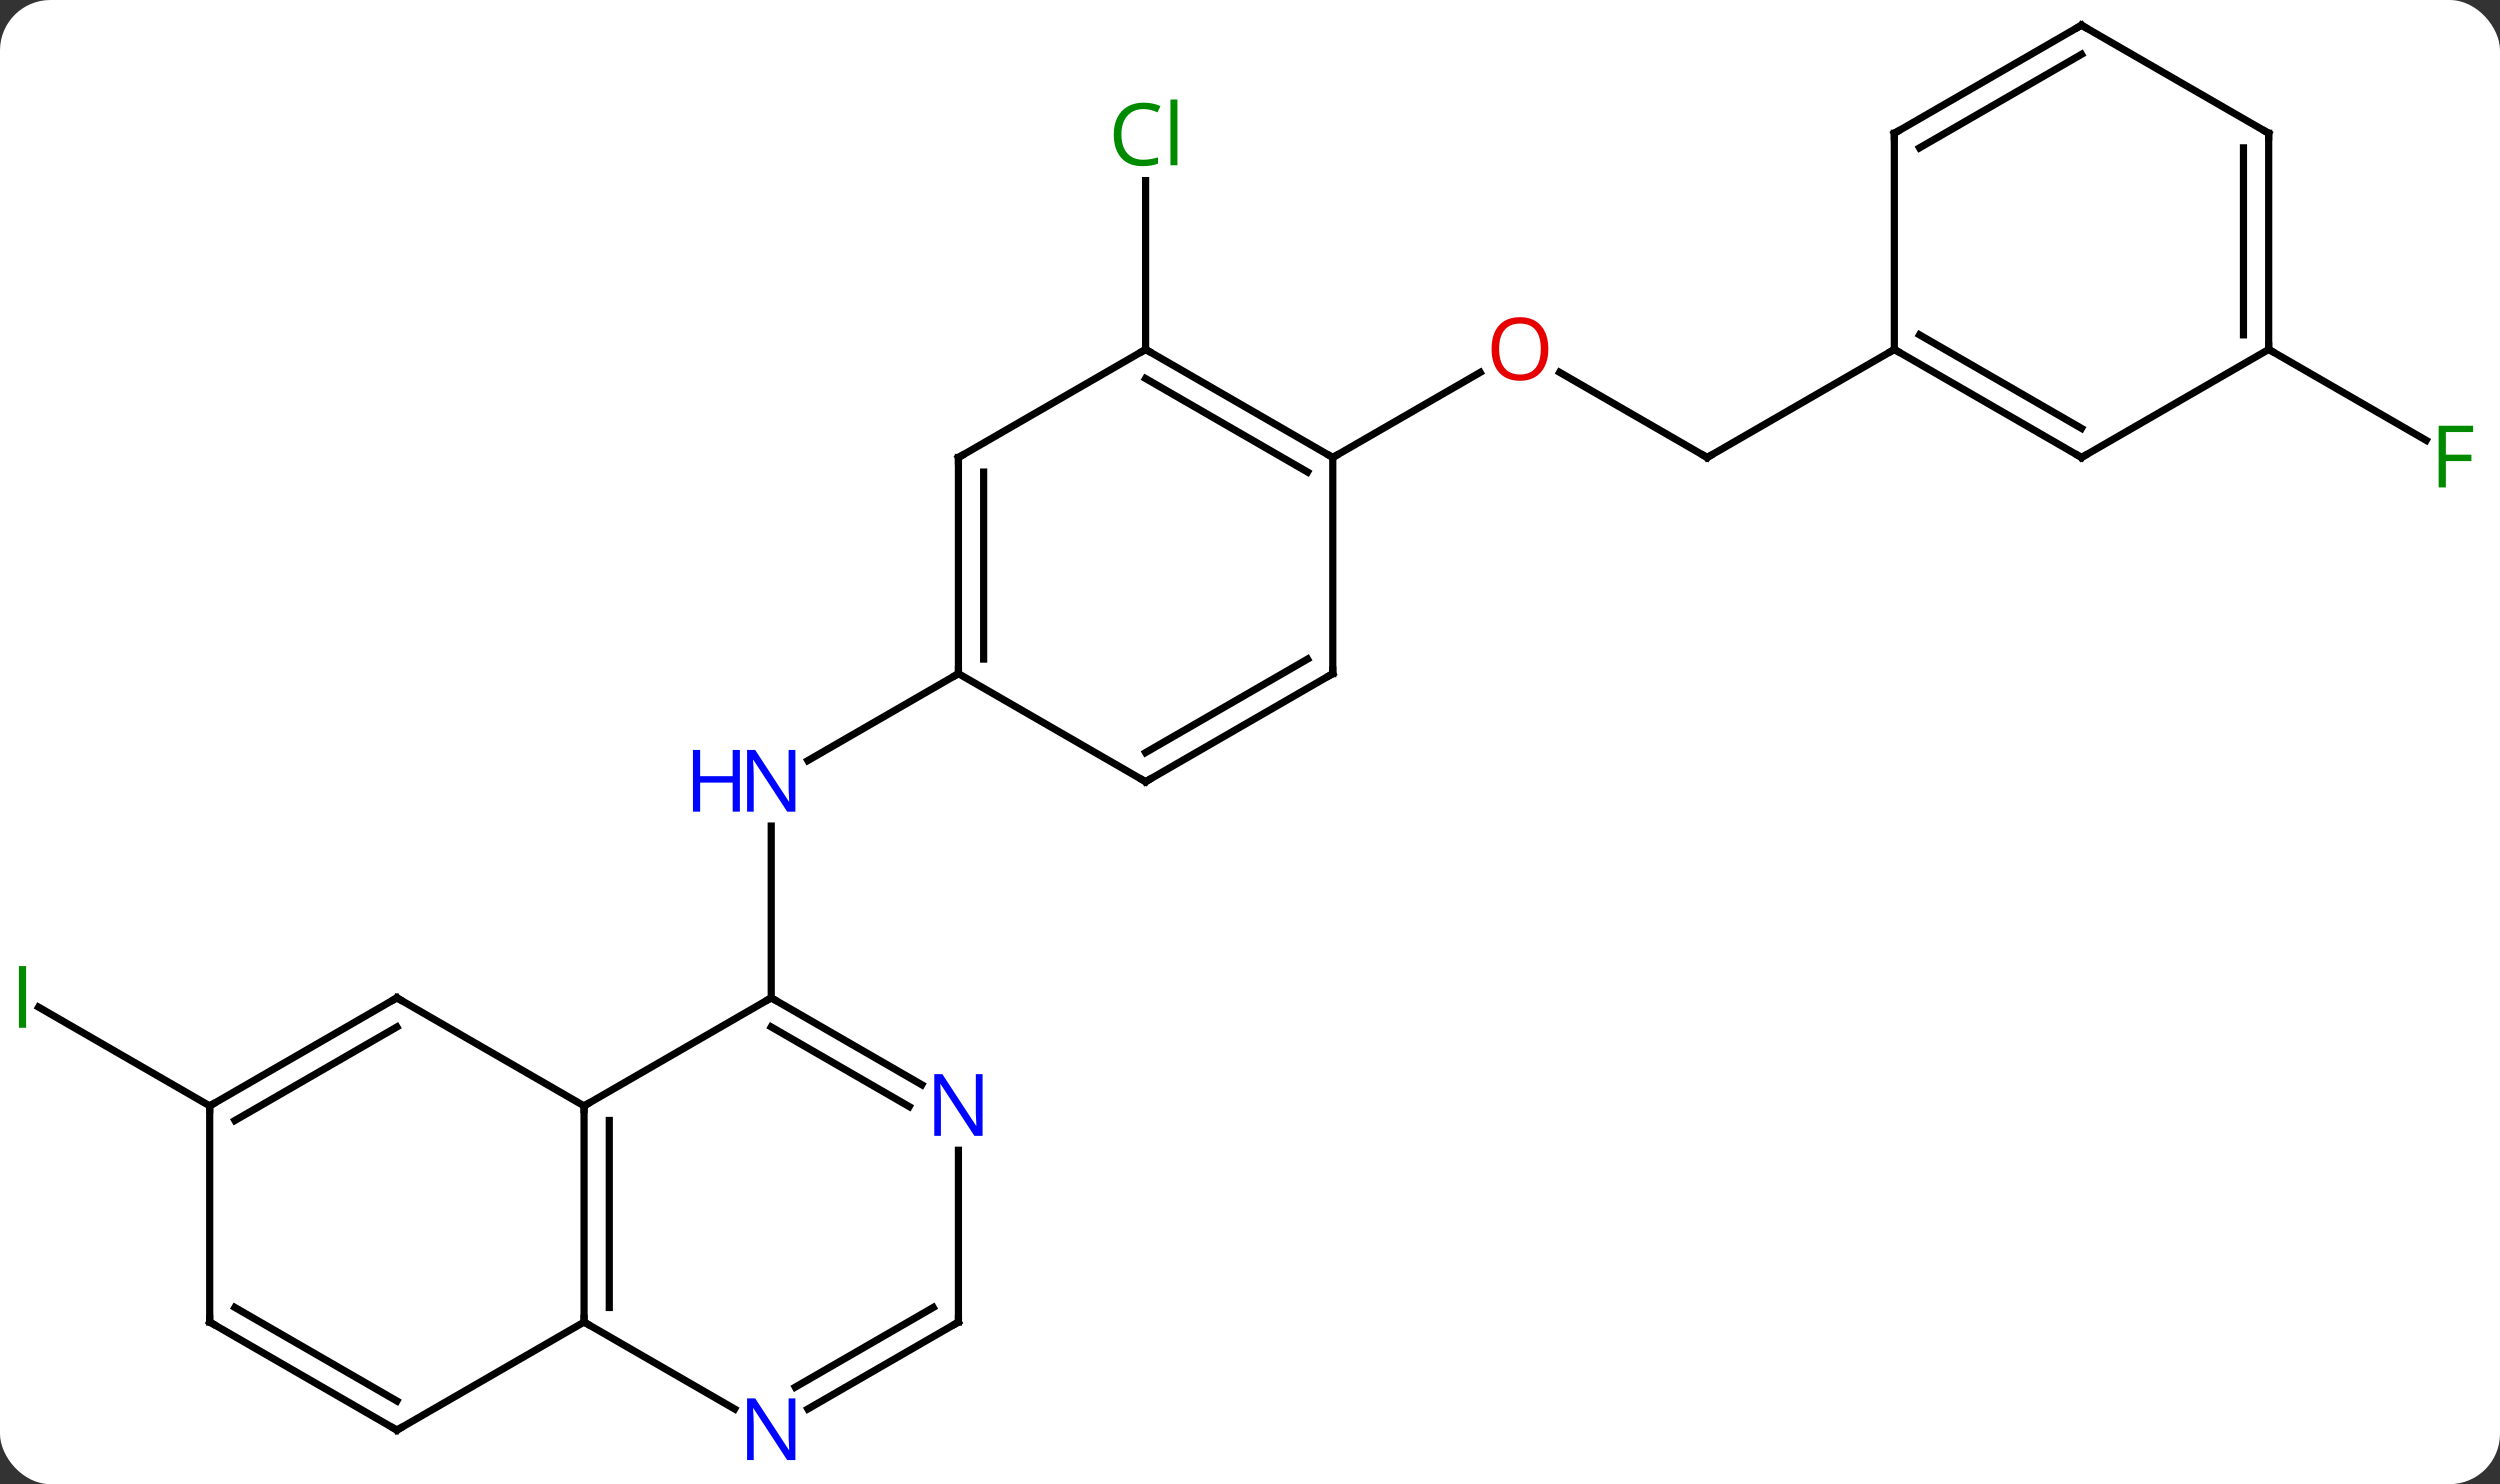 <svg width="347" viewBox="0 0 347 206" style="fill-opacity:1; color-rendering:auto; color-interpolation:auto; text-rendering:auto; stroke:black; stroke-linecap:square; stroke-miterlimit:10; shape-rendering:auto; stroke-opacity:1; fill:black; stroke-dasharray:none; font-weight:normal; stroke-width:1; font-family:'Open Sans'; font-style:normal; stroke-linejoin:miter; font-size:12; stroke-dashoffset:0; image-rendering:auto;" height="206" class="cas-substance-image" xmlns:xlink="http://www.w3.org/1999/xlink" xmlns="http://www.w3.org/2000/svg"><rect x="0" y="0" width="347" height="206" fill="#333333" stroke="none"/><svg class="cas-substance-single-component"><rect y="0" x="0" width="347" stroke="none" ry="7" rx="7" height="206" fill="white" class="cas-substance-group"/><svg y="0" x="0" width="347" viewBox="0 0 347 206" style="fill:black;" height="206" class="cas-substance-single-component-image"><svg><g><g transform="translate(172,101)" style="text-rendering:geometricPrecision; color-rendering:optimizeQuality; color-interpolation:linearRGB; stroke-linecap:butt; image-rendering:optimizeQuality;"><line y2="37.5" y1="13.656" x2="-64.953" x1="-64.953" style="fill:none;"/><line y2="-7.5" y1="4.565" x2="-38.97" x1="-59.869" style="fill:none;"/><line y2="52.5" y1="38.789" x2="-142.893" x1="-166.644" style="fill:none;"/><line y2="-52.5" y1="-75.938" x2="-12.99" x1="-12.99" style="fill:none;"/><line y2="-37.5" y1="-49.322" x2="64.953" x1="44.476" style="fill:none;"/><line y2="-37.5" y1="-49.311" x2="12.99" x1="33.447" style="fill:none;"/><line y2="-52.5" y1="-37.5" x2="90.933" x1="64.953" style="fill:none;"/><line y2="-52.5" y1="-39.88" x2="142.893" x1="164.753" style="fill:none;"/><line y2="37.5" y1="52.5" x2="-64.953" x1="-90.933" style="fill:none;"/><line y2="82.5" y1="52.5" x2="-90.933" x1="-90.933" style="fill:none;"/><line y2="80.479" y1="54.521" x2="-87.433" x1="-87.433" style="fill:none;"/><line y2="37.5" y1="52.5" x2="-116.913" x1="-90.933" style="fill:none;"/><line y2="49.565" y1="37.5" x2="-44.054" x1="-64.953" style="fill:none;"/><line y2="52.596" y1="41.541" x2="-45.803" x1="-64.953" style="fill:none;"/><line y2="94.565" y1="82.5" x2="-70.037" x1="-90.933" style="fill:none;"/><line y2="97.5" y1="82.5" x2="-116.913" x1="-90.933" style="fill:none;"/><line y2="52.5" y1="37.5" x2="-142.893" x1="-116.913" style="fill:none;"/><line y2="54.521" y1="41.541" x2="-139.393" x1="-116.913" style="fill:none;"/><line y2="82.5" y1="58.656" x2="-38.97" x1="-38.97" style="fill:none;"/><line y2="82.5" y1="94.565" x2="-38.97" x1="-59.869" style="fill:none;"/><line y2="80.479" y1="91.534" x2="-42.47" x1="-61.619" style="fill:none;"/><line y2="82.5" y1="97.5" x2="-142.893" x1="-116.913" style="fill:none;"/><line y2="80.479" y1="93.459" x2="-139.393" x1="-116.913" style="fill:none;"/><line y2="82.5" y1="52.5" x2="-142.893" x1="-142.893" style="fill:none;"/><line y2="-37.5" y1="-7.5" x2="-38.97" x1="-38.97" style="fill:none;"/><line y2="-35.479" y1="-9.521" x2="-35.47" x1="-35.47" style="fill:none;"/><line y2="7.5" y1="-7.5" x2="-12.99" x1="-38.97" style="fill:none;"/><line y2="-52.5" y1="-37.5" x2="-12.99" x1="-38.97" style="fill:none;"/><line y2="-7.5" y1="7.5" x2="12.99" x1="-12.99" style="fill:none;"/><line y2="-9.521" y1="3.458" x2="9.49" x1="-12.99" style="fill:none;"/><line y2="-37.5" y1="-52.5" x2="12.99" x1="-12.99" style="fill:none;"/><line y2="-35.479" y1="-48.459" x2="9.49" x1="-12.99" style="fill:none;"/><line y2="-37.5" y1="-7.5" x2="12.99" x1="12.99" style="fill:none;"/><line y2="-37.5" y1="-52.5" x2="116.913" x1="90.933" style="fill:none;"/><line y2="-41.541" y1="-54.521" x2="116.913" x1="94.433" style="fill:none;"/><line y2="-82.5" y1="-52.5" x2="90.933" x1="90.933" style="fill:none;"/><line y2="-52.5" y1="-37.5" x2="142.893" x1="116.913" style="fill:none;"/><line y2="-97.5" y1="-82.5" x2="116.913" x1="90.933" style="fill:none;"/><line y2="-93.459" y1="-80.479" x2="116.913" x1="94.433" style="fill:none;"/><line y2="-82.5" y1="-52.5" x2="142.893" x1="142.893" style="fill:none;"/><line y2="-80.479" y1="-54.521" x2="139.393" x1="139.393" style="fill:none;"/><line y2="-82.5" y1="-97.5" x2="142.893" x1="116.913" style="fill:none;"/></g><g transform="translate(172,101)" style="fill:rgb(0,5,255); text-rendering:geometricPrecision; color-rendering:optimizeQuality; image-rendering:optimizeQuality; font-family:'Open Sans'; stroke:rgb(0,5,255); color-interpolation:linearRGB;"><path style="stroke:none;" d="M-61.601 11.656 L-62.742 11.656 L-67.43 4.469 L-67.476 4.469 Q-67.383 5.734 -67.383 6.781 L-67.383 11.656 L-68.305 11.656 L-68.305 3.094 L-67.18 3.094 L-62.508 10.25 L-62.461 10.25 Q-62.461 10.094 -62.508 9.234 Q-62.555 8.375 -62.539 8 L-62.539 3.094 L-61.601 3.094 L-61.601 11.656 Z"/><path style="stroke:none;" d="M-69.305 11.656 L-70.305 11.656 L-70.305 7.625 L-74.82 7.625 L-74.82 11.656 L-75.82 11.656 L-75.82 3.094 L-74.82 3.094 L-74.82 6.734 L-70.305 6.734 L-70.305 3.094 L-69.305 3.094 L-69.305 11.656 Z"/><path style="fill:rgb(0,138,0); stroke:none;" d="M-169.376 41.656 L-169.376 33.094 L-168.376 33.094 L-168.376 41.656 L-169.376 41.656 Z"/><path style="fill:rgb(0,138,0); stroke:none;" d="M-13.299 -85.859 Q-14.705 -85.859 -15.525 -84.922 Q-16.346 -83.984 -16.346 -82.344 Q-16.346 -80.672 -15.556 -79.75 Q-14.767 -78.828 -13.314 -78.828 Q-12.408 -78.828 -11.267 -79.156 L-11.267 -78.281 Q-12.158 -77.938 -13.455 -77.938 Q-15.345 -77.938 -16.377 -79.094 Q-17.408 -80.25 -17.408 -82.359 Q-17.408 -83.688 -16.916 -84.68 Q-16.424 -85.672 -15.486 -86.211 Q-14.549 -86.75 -13.283 -86.75 Q-11.939 -86.75 -10.924 -86.266 L-11.345 -85.406 Q-12.33 -85.859 -13.299 -85.859 ZM-8.572 -78.062 L-9.541 -78.062 L-9.541 -87.188 L-8.572 -87.188 L-8.572 -78.062 Z"/><path style="fill:rgb(230,0,0); stroke:none;" d="M42.907 -52.57 Q42.907 -50.508 41.868 -49.328 Q40.829 -48.148 38.986 -48.148 Q37.095 -48.148 36.064 -49.312 Q35.032 -50.477 35.032 -52.586 Q35.032 -54.68 36.064 -55.828 Q37.095 -56.977 38.986 -56.977 Q40.845 -56.977 41.876 -55.805 Q42.907 -54.633 42.907 -52.57 ZM36.079 -52.57 Q36.079 -50.836 36.822 -49.93 Q37.564 -49.023 38.986 -49.023 Q40.407 -49.023 41.134 -49.922 Q41.861 -50.82 41.861 -52.57 Q41.861 -54.305 41.134 -55.195 Q40.407 -56.086 38.986 -56.086 Q37.564 -56.086 36.822 -55.188 Q36.079 -54.289 36.079 -52.57 Z"/></g><g transform="translate(172,101)" style="stroke-linecap:butt; text-rendering:geometricPrecision; color-rendering:optimizeQuality; image-rendering:optimizeQuality; font-family:'Open Sans'; color-interpolation:linearRGB; stroke-miterlimit:5;"><path style="fill:none;" d="M64.52 -37.75 L64.953 -37.5 L65.386 -37.75"/><path style="fill:rgb(0,138,0); stroke:none;" d="M167.485 -33.344 L166.485 -33.344 L166.485 -41.906 L171.267 -41.906 L171.267 -41.031 L167.485 -41.031 L167.485 -37.891 L171.032 -37.891 L171.032 -37 L167.485 -37 L167.485 -33.344 Z"/><path style="fill:none;" d="M-90.933 53 L-90.933 52.5 L-90.5 52.25"/><path style="fill:none;" d="M-64.52 37.75 L-64.953 37.5 L-65.386 37.75"/><path style="fill:none;" d="M-90.933 82 L-90.933 82.5 L-90.5 82.75"/><path style="fill:none;" d="M-116.48 37.75 L-116.913 37.5 L-117.346 37.75"/><path style="fill:rgb(0,5,255); stroke:none;" d="M-35.618 56.656 L-36.759 56.656 L-41.447 49.469 L-41.493 49.469 Q-41.4 50.734 -41.4 51.781 L-41.4 56.656 L-42.322 56.656 L-42.322 48.094 L-41.197 48.094 L-36.525 55.25 L-36.478 55.25 Q-36.478 55.094 -36.525 54.234 Q-36.572 53.375 -36.556 53 L-36.556 48.094 L-35.618 48.094 L-35.618 56.656 Z"/><path style="fill:rgb(0,5,255); stroke:none;" d="M-61.601 101.656 L-62.742 101.656 L-67.43 94.469 L-67.476 94.469 Q-67.383 95.734 -67.383 96.781 L-67.383 101.656 L-68.305 101.656 L-68.305 93.094 L-67.18 93.094 L-62.508 100.25 L-62.461 100.25 Q-62.461 100.094 -62.508 99.234 Q-62.555 98.375 -62.539 98 L-62.539 93.094 L-61.601 93.094 L-61.601 101.656 Z"/><path style="fill:none;" d="M-116.48 97.25 L-116.913 97.5 L-117.346 97.25"/><path style="fill:none;" d="M-142.46 52.25 L-142.893 52.5 L-142.893 53"/><path style="fill:none;" d="M-38.97 82 L-38.97 82.5 L-39.403 82.75"/><path style="fill:none;" d="M-142.46 82.75 L-142.893 82.5 L-142.893 82"/><path style="fill:none;" d="M-38.97 -8 L-38.97 -7.5 L-39.403 -7.25"/><path style="fill:none;" d="M-38.97 -37 L-38.97 -37.5 L-38.537 -37.75"/><path style="fill:none;" d="M-13.423 7.25 L-12.99 7.5 L-12.557 7.25"/><path style="fill:none;" d="M-12.557 -52.25 L-12.99 -52.5 L-13.423 -52.25"/><path style="fill:none;" d="M12.557 -7.25 L12.99 -7.5 L12.99 -8"/><path style="fill:none;" d="M12.557 -37.75 L12.99 -37.5 L13.423 -37.75"/><path style="fill:none;" d="M91.366 -52.25 L90.933 -52.5 L90.5 -52.25"/><path style="fill:none;" d="M116.48 -37.75 L116.913 -37.5 L117.346 -37.75"/><path style="fill:none;" d="M90.933 -82 L90.933 -82.5 L91.366 -82.75"/><path style="fill:none;" d="M142.893 -53 L142.893 -52.5 L143.326 -52.25"/><path style="fill:none;" d="M116.48 -97.25 L116.913 -97.5 L117.346 -97.25"/><path style="fill:none;" d="M142.893 -82 L142.893 -82.5 L142.46 -82.75"/></g></g></svg></svg></svg></svg>